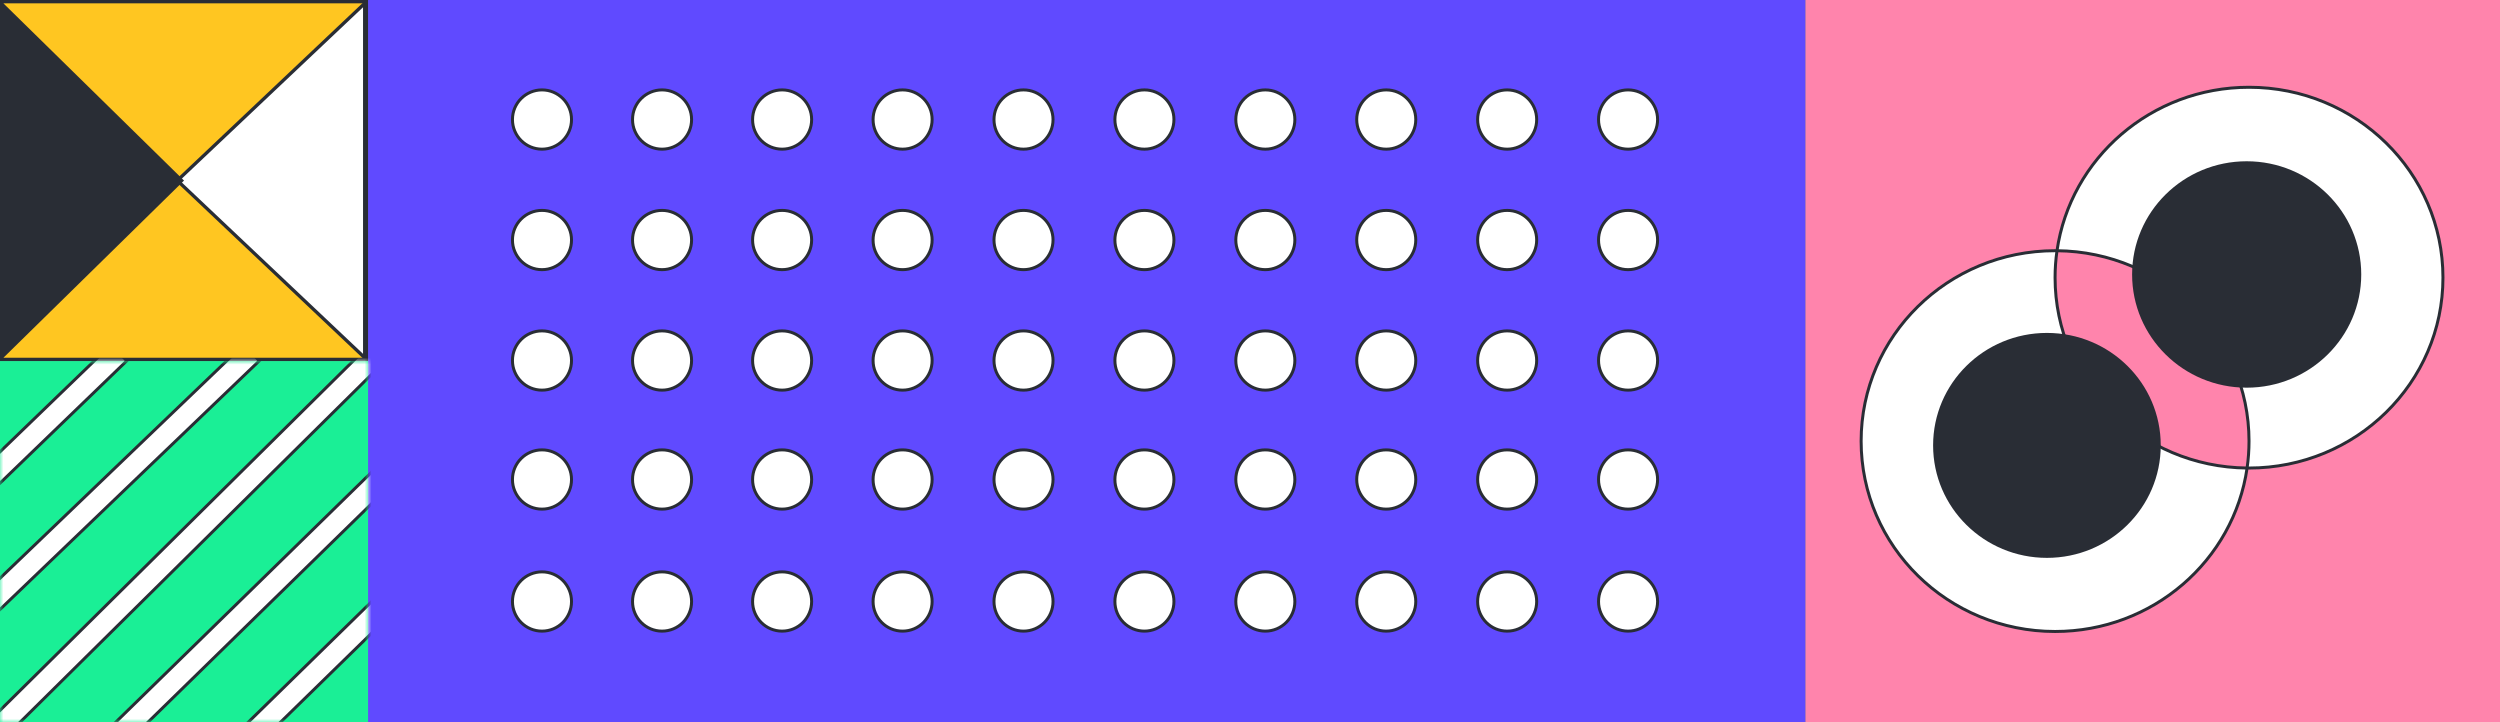 <svg width="360" height="104" viewBox="0 0 360 104" fill="none" xmlns="http://www.w3.org/2000/svg">
<rect x="0" y="0" width="360" height="104" fill="#808080" stroke="none"/>
<rect x="52.999" y="104" width="104" height="207" transform="rotate(-90 52.999 104)" fill="#604AFF"/>
<ellipse cx="78.046" cy="86.615" rx="4.267" ry="4.252" transform="rotate(-90 78.046 86.615)" fill="white" stroke="#292D35" stroke-width="0.432"/>
<ellipse cx="78.046" cy="51.914" rx="4.267" ry="4.252" transform="rotate(-90 78.046 51.914)" fill="white" stroke="#292D35" stroke-width="0.432"/>
<ellipse cx="78.046" cy="34.564" rx="4.267" ry="4.252" transform="rotate(-90 78.046 34.564)" fill="white" stroke="#292D35" stroke-width="0.432"/>
<ellipse cx="78.046" cy="17.213" rx="4.267" ry="4.252" transform="rotate(-90 78.046 17.213)" fill="white" stroke="#292D35" stroke-width="0.432"/>
<ellipse cx="78.046" cy="69.048" rx="4.267" ry="4.252" transform="rotate(-90 78.046 69.048)" fill="white" stroke="#292D35" stroke-width="0.432"/>
<ellipse cx="95.336" cy="86.615" rx="4.267" ry="4.252" transform="rotate(-90 95.336 86.615)" fill="white" stroke="#292D35" stroke-width="0.432"/>
<ellipse cx="95.336" cy="51.914" rx="4.267" ry="4.252" transform="rotate(-90 95.336 51.914)" fill="white" stroke="#292D35" stroke-width="0.432"/>
<ellipse cx="95.336" cy="34.564" rx="4.267" ry="4.252" transform="rotate(-90 95.336 34.564)" fill="white" stroke="#292D35" stroke-width="0.432"/>
<ellipse cx="95.336" cy="17.213" rx="4.267" ry="4.252" transform="rotate(-90 95.336 17.213)" fill="white" stroke="#292D35" stroke-width="0.432"/>
<ellipse cx="95.336" cy="69.048" rx="4.267" ry="4.252" transform="rotate(-90 95.336 69.048)" fill="white" stroke="#292D35" stroke-width="0.432"/>
<ellipse cx="112.624" cy="86.615" rx="4.267" ry="4.252" transform="rotate(-90 112.624 86.615)" fill="white" stroke="#292D35" stroke-width="0.432"/>
<ellipse cx="129.974" cy="86.615" rx="4.267" ry="4.252" transform="rotate(-90 129.974 86.615)" fill="white" stroke="#292D35" stroke-width="0.432"/>
<ellipse cx="147.385" cy="86.615" rx="4.267" ry="4.252" transform="rotate(-90 147.385 86.615)" fill="white" stroke="#292D35" stroke-width="0.432"/>
<ellipse cx="164.796" cy="86.615" rx="4.267" ry="4.252" transform="rotate(-90 164.796 86.615)" fill="white" stroke="#292D35" stroke-width="0.432"/>
<ellipse cx="182.208" cy="86.615" rx="4.267" ry="4.252" transform="rotate(-90 182.208 86.615)" fill="white" stroke="#292D35" stroke-width="0.432"/>
<ellipse cx="199.619" cy="86.615" rx="4.267" ry="4.252" transform="rotate(-90 199.619 86.615)" fill="white" stroke="#292D35" stroke-width="0.432"/>
<ellipse cx="217.03" cy="86.615" rx="4.267" ry="4.252" transform="rotate(-90 217.03 86.615)" fill="white" stroke="#292D35" stroke-width="0.432"/>
<ellipse cx="234.441" cy="86.615" rx="4.267" ry="4.252" transform="rotate(-90 234.441 86.615)" fill="white" stroke="#292D35" stroke-width="0.432"/>
<ellipse cx="112.624" cy="51.914" rx="4.267" ry="4.252" transform="rotate(-90 112.624 51.914)" fill="white" stroke="#292D35" stroke-width="0.432"/>
<ellipse cx="129.974" cy="51.914" rx="4.267" ry="4.252" transform="rotate(-90 129.974 51.914)" fill="white" stroke="#292D35" stroke-width="0.432"/>
<ellipse cx="147.385" cy="51.914" rx="4.267" ry="4.252" transform="rotate(-90 147.385 51.914)" fill="white" stroke="#292D35" stroke-width="0.432"/>
<ellipse cx="164.796" cy="51.914" rx="4.267" ry="4.252" transform="rotate(-90 164.796 51.914)" fill="white" stroke="#292D35" stroke-width="0.432"/>
<ellipse cx="182.208" cy="51.914" rx="4.267" ry="4.252" transform="rotate(-90 182.208 51.914)" fill="white" stroke="#292D35" stroke-width="0.432"/>
<ellipse cx="199.619" cy="51.914" rx="4.267" ry="4.252" transform="rotate(-90 199.619 51.914)" fill="white" stroke="#292D35" stroke-width="0.432"/>
<ellipse cx="217.03" cy="51.914" rx="4.267" ry="4.252" transform="rotate(-90 217.03 51.914)" fill="white" stroke="#292D35" stroke-width="0.432"/>
<ellipse cx="234.441" cy="51.914" rx="4.267" ry="4.252" transform="rotate(-90 234.441 51.914)" fill="white" stroke="#292D35" stroke-width="0.432"/>
<ellipse cx="112.624" cy="34.564" rx="4.267" ry="4.252" transform="rotate(-90 112.624 34.564)" fill="white" stroke="#292D35" stroke-width="0.432"/>
<ellipse cx="129.974" cy="34.564" rx="4.267" ry="4.252" transform="rotate(-90 129.974 34.564)" fill="white" stroke="#292D35" stroke-width="0.432"/>
<ellipse cx="147.385" cy="34.564" rx="4.267" ry="4.252" transform="rotate(-90 147.385 34.564)" fill="white" stroke="#292D35" stroke-width="0.432"/>
<ellipse cx="164.796" cy="34.564" rx="4.267" ry="4.252" transform="rotate(-90 164.796 34.564)" fill="white" stroke="#292D35" stroke-width="0.432"/>
<ellipse cx="182.208" cy="34.564" rx="4.267" ry="4.252" transform="rotate(-90 182.208 34.564)" fill="white" stroke="#292D35" stroke-width="0.432"/>
<ellipse cx="199.619" cy="34.564" rx="4.267" ry="4.252" transform="rotate(-90 199.619 34.564)" fill="white" stroke="#292D35" stroke-width="0.432"/>
<ellipse cx="217.03" cy="34.564" rx="4.267" ry="4.252" transform="rotate(-90 217.03 34.564)" fill="white" stroke="#292D35" stroke-width="0.432"/>
<ellipse cx="234.441" cy="34.564" rx="4.267" ry="4.252" transform="rotate(-90 234.441 34.564)" fill="white" stroke="#292D35" stroke-width="0.432"/>
<ellipse cx="112.624" cy="17.213" rx="4.267" ry="4.252" transform="rotate(-90 112.624 17.213)" fill="white" stroke="#292D35" stroke-width="0.432"/>
<ellipse cx="129.974" cy="17.213" rx="4.267" ry="4.252" transform="rotate(-90 129.974 17.213)" fill="white" stroke="#292D35" stroke-width="0.432"/>
<ellipse cx="147.385" cy="17.213" rx="4.267" ry="4.252" transform="rotate(-90 147.385 17.213)" fill="white" stroke="#292D35" stroke-width="0.432"/>
<ellipse cx="164.796" cy="17.213" rx="4.267" ry="4.252" transform="rotate(-90 164.796 17.213)" fill="white" stroke="#292D35" stroke-width="0.432"/>
<ellipse cx="182.208" cy="17.213" rx="4.267" ry="4.252" transform="rotate(-90 182.208 17.213)" fill="white" stroke="#292D35" stroke-width="0.432"/>
<ellipse cx="199.619" cy="17.213" rx="4.267" ry="4.252" transform="rotate(-90 199.619 17.213)" fill="white" stroke="#292D35" stroke-width="0.432"/>
<ellipse cx="217.03" cy="17.213" rx="4.267" ry="4.252" transform="rotate(-90 217.03 17.213)" fill="white" stroke="#292D35" stroke-width="0.432"/>
<ellipse cx="234.441" cy="17.213" rx="4.267" ry="4.252" transform="rotate(-90 234.441 17.213)" fill="white" stroke="#292D35" stroke-width="0.432"/>
<ellipse cx="112.624" cy="69.048" rx="4.267" ry="4.252" transform="rotate(-90 112.624 69.048)" fill="white" stroke="#292D35" stroke-width="0.432"/>
<ellipse cx="129.974" cy="69.048" rx="4.267" ry="4.252" transform="rotate(-90 129.974 69.048)" fill="white" stroke="#292D35" stroke-width="0.432"/>
<ellipse cx="147.385" cy="69.048" rx="4.267" ry="4.252" transform="rotate(-90 147.385 69.048)" fill="white" stroke="#292D35" stroke-width="0.432"/>
<ellipse cx="164.796" cy="69.048" rx="4.267" ry="4.252" transform="rotate(-90 164.796 69.048)" fill="white" stroke="#292D35" stroke-width="0.432"/>
<ellipse cx="182.208" cy="69.048" rx="4.267" ry="4.252" transform="rotate(-90 182.208 69.048)" fill="white" stroke="#292D35" stroke-width="0.432"/>
<ellipse cx="199.619" cy="69.048" rx="4.267" ry="4.252" transform="rotate(-90 199.619 69.048)" fill="white" stroke="#292D35" stroke-width="0.432"/>
<ellipse cx="217.03" cy="69.048" rx="4.267" ry="4.252" transform="rotate(-90 217.03 69.048)" fill="white" stroke="#292D35" stroke-width="0.432"/>
<ellipse cx="234.441" cy="69.048" rx="4.267" ry="4.252" transform="rotate(-90 234.441 69.048)" fill="white" stroke="#292D35" stroke-width="0.432"/>
<rect x="360" y="0" width="104" height="100" transform="matrix(0 1 -1 0 360 -360)" fill="#FF84AC"/>
<path fill-rule="evenodd" clip-rule="evenodd" d="M323.581 67.397C323.673 67.398 323.765 67.398 323.858 67.398C339.282 67.398 351.786 55.124 351.786 39.982C351.786 24.841 339.282 12.566 323.858 12.566C309.775 12.566 298.127 22.799 296.207 36.103C296.115 36.102 296.022 36.102 295.93 36.102C280.506 36.102 268.002 48.377 268.002 63.518C268.002 78.66 280.506 90.934 295.93 90.934C310.013 90.934 321.661 80.701 323.581 67.397ZM323.581 67.397C323.763 66.13 323.858 64.835 323.858 63.518C323.858 48.468 311.504 36.249 296.207 36.103C296.024 37.37 295.93 38.666 295.93 39.982C295.93 55.033 308.284 67.251 323.581 67.397Z" fill="white"/>
<path d="M323.858 67.182C323.766 67.182 323.674 67.182 323.583 67.181L323.578 67.613C323.671 67.614 323.765 67.614 323.858 67.614V67.182ZM351.569 39.982C351.569 55.001 339.166 67.182 323.858 67.182V67.614C339.398 67.614 352.002 55.247 352.002 39.982H351.569ZM323.858 12.782C339.166 12.782 351.569 24.964 351.569 39.982H352.002C352.002 24.718 339.398 12.35 323.858 12.35V12.782ZM296.421 36.134C298.325 22.938 309.881 12.782 323.858 12.782V12.35C309.669 12.35 297.928 22.66 295.993 36.072L296.421 36.134ZM295.93 36.318C296.022 36.318 296.114 36.319 296.205 36.32L296.209 35.887C296.116 35.886 296.023 35.886 295.93 35.886V36.318ZM268.218 63.518C268.218 48.5 280.621 36.318 295.93 36.318V35.886C280.39 35.886 267.786 48.254 267.786 63.518H268.218ZM295.93 90.718C280.621 90.718 268.218 78.536 268.218 63.518H267.786C267.786 78.783 280.39 91.15 295.93 91.15V90.718ZM323.367 67.366C321.463 80.563 309.907 90.718 295.93 90.718V91.15C310.119 91.15 321.86 80.84 323.795 67.428L323.367 67.366ZM323.642 63.518C323.642 64.824 323.548 66.109 323.367 67.366L323.795 67.428C323.979 66.15 324.074 64.845 324.074 63.518H323.642ZM296.205 36.32C311.387 36.465 323.642 48.59 323.642 63.518H324.074C324.074 48.345 311.62 36.034 296.209 35.887L296.205 36.32ZM296.146 39.982C296.146 38.676 296.24 37.391 296.421 36.134L295.993 36.072C295.809 37.35 295.714 38.655 295.714 39.982H296.146ZM323.583 67.181C308.401 67.036 296.146 54.91 296.146 39.982H295.714C295.714 55.155 308.167 67.466 323.578 67.613L323.583 67.181Z" fill="#292D35"/>
<ellipse cx="323.521" cy="39.524" rx="16.302" ry="16.498" transform="rotate(90 323.521 39.524)" fill="#292D35"/>
<ellipse cx="294.757" cy="64.137" rx="16.196" ry="16.39" transform="rotate(90 294.757 64.137)" fill="#292D35"/>
<rect x="52.757" y="51.758" width="52.516" height="51.516" transform="rotate(-180 52.757 51.758)" fill="#FFC621" stroke="#292D35" stroke-width="0.484"/>
<path d="M52.518 51.514L25.536 26L52.518 0.486L52.518 51.514Z" fill="white" stroke="#292D35" stroke-width="0.484" stroke-miterlimit="5.711" stroke-linejoin="bevel"/>
<path d="M-0.001 52L26.499 26L-0.001 0L-0.001 52Z" fill="#292D35"/>
<rect y="52" width="53" height="52" fill="#1AEF96"/>
<mask id="mask0_1_11834" style="mask-type:alpha" maskUnits="userSpaceOnUse" x="0" y="52" width="53" height="52">
<rect y="52" width="53" height="52" fill="#FF2B15"/>
</mask>
<g mask="url(#mask0_1_11834)">
<path fill-rule="evenodd" clip-rule="evenodd" d="M-2.149 104.422L53.692 49.172L55.973 51.478L0.132 106.728L-2.149 104.422ZM16.472 104.185L53.699 67.812L55.966 70.132L18.738 106.505L16.472 104.185ZM35.096 49.615L-2.838 85.988L-0.593 88.329L37.341 51.956L35.096 49.615ZM35.557 104.185L53.7 86.459L55.966 88.779L37.824 106.505L35.557 104.185ZM16.008 49.618L-2.841 67.805L-0.589 70.139L18.26 51.953L16.008 49.618Z" fill="white"/>
<path d="M53.692 49.172L53.846 49.02L53.694 48.867L53.54 49.019L53.692 49.172ZM-2.149 104.422L-2.301 104.269L-2.455 104.421L-2.303 104.574L-2.149 104.422ZM55.973 51.478L56.125 51.632L56.279 51.479L56.127 51.326L55.973 51.478ZM0.132 106.728L-0.022 106.88L0.13 107.034L0.284 106.882L0.132 106.728ZM53.699 67.812L53.854 67.661L53.703 67.507L53.548 67.658L53.699 67.812ZM16.472 104.185L16.321 104.031L16.166 104.182L16.317 104.336L16.472 104.185ZM55.966 70.132L56.117 70.287L56.272 70.136L56.121 69.981L55.966 70.132ZM18.738 106.505L18.584 106.656L18.735 106.811L18.89 106.66L18.738 106.505ZM-2.838 85.988L-2.987 85.832L-3.144 85.981L-2.994 86.138L-2.838 85.988ZM35.096 49.615L35.253 49.465L35.103 49.309L34.947 49.459L35.096 49.615ZM-0.593 88.329L-0.749 88.478L-0.6 88.635L-0.444 88.485L-0.593 88.329ZM37.341 51.956L37.491 52.112L37.647 51.962L37.497 51.806L37.341 51.956ZM53.7 86.459L53.855 86.308L53.703 86.153L53.549 86.304L53.7 86.459ZM35.557 104.185L35.406 104.03L35.252 104.182L35.403 104.336L35.557 104.185ZM55.966 88.779L56.117 88.933L56.272 88.782L56.121 88.628L55.966 88.779ZM37.824 106.505L37.669 106.656L37.82 106.811L37.975 106.66L37.824 106.505ZM-2.841 67.805L-2.991 67.649L-3.147 67.799L-2.997 67.955L-2.841 67.805ZM16.008 49.618L16.164 49.468L16.014 49.313L15.858 49.463L16.008 49.618ZM-0.589 70.139L-0.745 70.289L-0.595 70.445L-0.439 70.294L-0.589 70.139ZM18.26 51.953L18.41 52.108L18.566 51.958L18.416 51.802L18.26 51.953ZM53.54 49.019L-2.301 104.269L-1.997 104.576L53.844 49.326L53.54 49.019ZM56.127 51.326L53.846 49.02L53.538 49.324L55.819 51.63L56.127 51.326ZM0.284 106.882L56.125 51.632L55.821 51.324L-0.02 106.574L0.284 106.882ZM-2.303 104.574L-0.022 106.88L0.285 106.576L-1.996 104.27L-2.303 104.574ZM53.548 67.658L16.321 104.031L16.623 104.34L53.85 67.967L53.548 67.658ZM56.121 69.981L53.854 67.661L53.545 67.963L55.811 70.283L56.121 69.981ZM18.89 106.66L56.117 70.287L55.815 69.978L18.587 106.35L18.89 106.66ZM16.317 104.336L18.584 106.656L18.893 106.354L16.627 104.034L16.317 104.336ZM-2.688 86.144L35.246 49.771L34.947 49.459L-2.987 85.832L-2.688 86.144ZM-0.437 88.179L-2.682 85.838L-2.994 86.138L-0.749 88.478L-0.437 88.179ZM37.191 51.8L-0.743 88.173L-0.444 88.485L37.491 52.112L37.191 51.8ZM34.94 49.765L37.185 52.106L37.497 51.806L35.253 49.465L34.94 49.765ZM53.549 86.304L35.406 104.03L35.709 104.34L53.851 86.614L53.549 86.304ZM56.121 88.628L53.855 86.308L53.545 86.61L55.812 88.93L56.121 88.628ZM37.975 106.66L56.117 88.933L55.815 88.624L37.673 106.35L37.975 106.66ZM35.403 104.336L37.669 106.656L37.978 106.354L35.712 104.034L35.403 104.336ZM-2.691 67.961L16.158 49.774L15.858 49.463L-2.991 67.649L-2.691 67.961ZM-0.434 69.989L-2.686 67.655L-2.997 67.955L-0.745 70.289L-0.434 69.989ZM18.11 51.797L-0.74 69.983L-0.439 70.294L18.41 52.108L18.11 51.797ZM15.852 49.769L18.104 52.103L18.416 51.802L16.164 49.468L15.852 49.769Z" fill="#292D35"/>
</g>
</svg>
